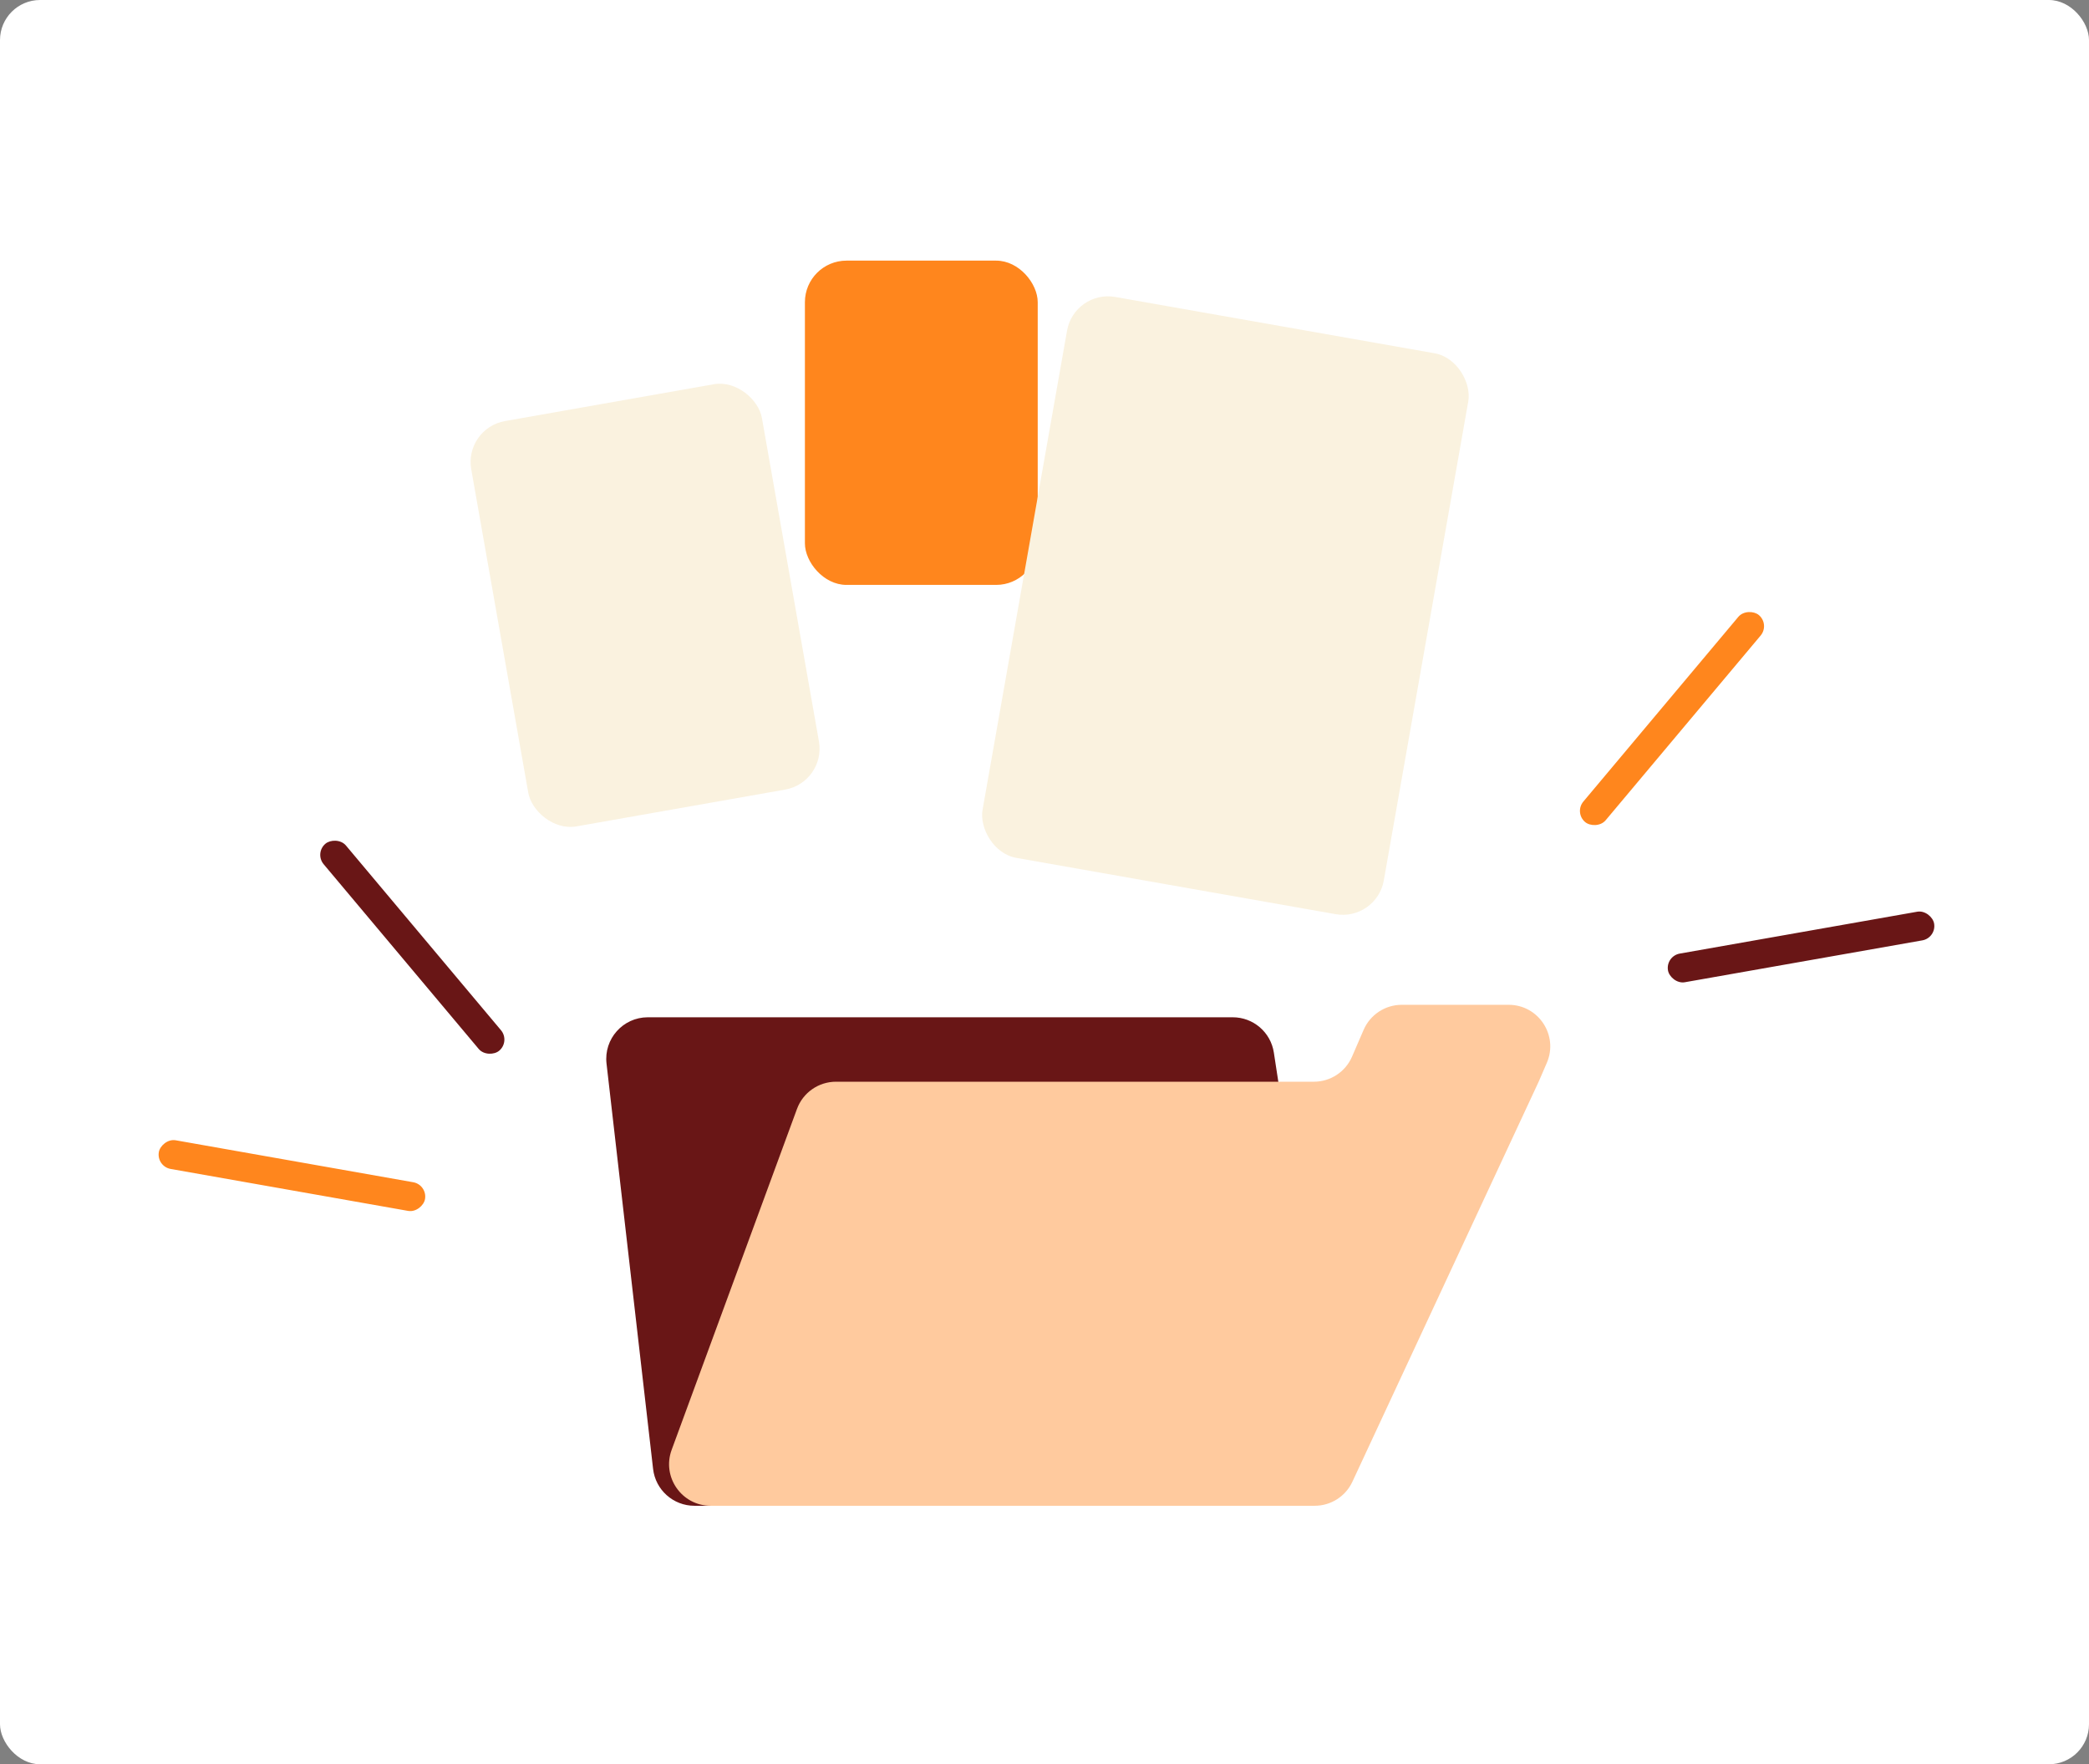 <svg width="521" height="440" viewBox="0 0 521 440" fill="none" xmlns="http://www.w3.org/2000/svg">
    <rect x="0" y="0" width="521" height="440" fill="#808080" stroke="none"/>
    <rect width="521" height="440" rx="10" fill="white"/>
    <path d="M151.268 265.255L162.882 366.347C163.484 371.58 167.915 375.531 173.183 375.531H322.937C329.289 375.531 334.148 369.872 333.186 363.593L317.7 262.502C316.924 257.441 312.571 253.704 307.451 253.704H161.568C155.373 253.704 150.561 259.101 151.268 265.255Z" fill="#691616"/>
    <path d="M167.51 361.585L198.767 276.565C200.267 272.485 204.152 269.774 208.499 269.774H327.684C331.82 269.774 335.56 267.317 337.201 263.521L340.088 256.846C341.729 253.05 345.469 250.593 349.604 250.593H376.261C383.719 250.593 388.738 258.231 385.778 265.076L383.746 269.774L337.287 369.54C335.585 373.194 331.919 375.531 327.888 375.531H177.242C170.031 375.531 165.022 368.353 167.51 361.585Z" fill="#FFCA9E"/>
    <rect x="115.725" y="106.814" width="73.615" height="102.646" rx="10.368" transform="rotate(-10 115.725 106.814)" fill="#FAF2DF"/>
    <rect x="200.745" y="65" width="58.063" height="80.873" rx="10.368" fill="#FF861D"/>
    <rect x="267.922" y="72.258" width="101.61" height="142.046" rx="10.368" transform="rotate(10 267.922 72.258)" fill="#FAF2DF"/>
    <rect x="415.369" y="238.449" width="67.394" height="7.258" rx="3.629" transform="rotate(-10 415.369 238.449)" fill="#691616"/>
    <rect width="67.394" height="7.258" rx="3.629" transform="matrix(-0.985 -0.174 -0.174 0.985 106.631 295.475)" fill="#FF861D"/>
    <rect width="67.394" height="7.258" rx="3.629" transform="matrix(-0.643 -0.766 -0.766 0.643 127.279 259.71)" fill="#691616"/>
    <rect x="441.438" y="155.723" width="67.394" height="7.258" rx="3.629" transform="rotate(130 441.438 155.723)" fill="#FF861D"/>
</svg>
